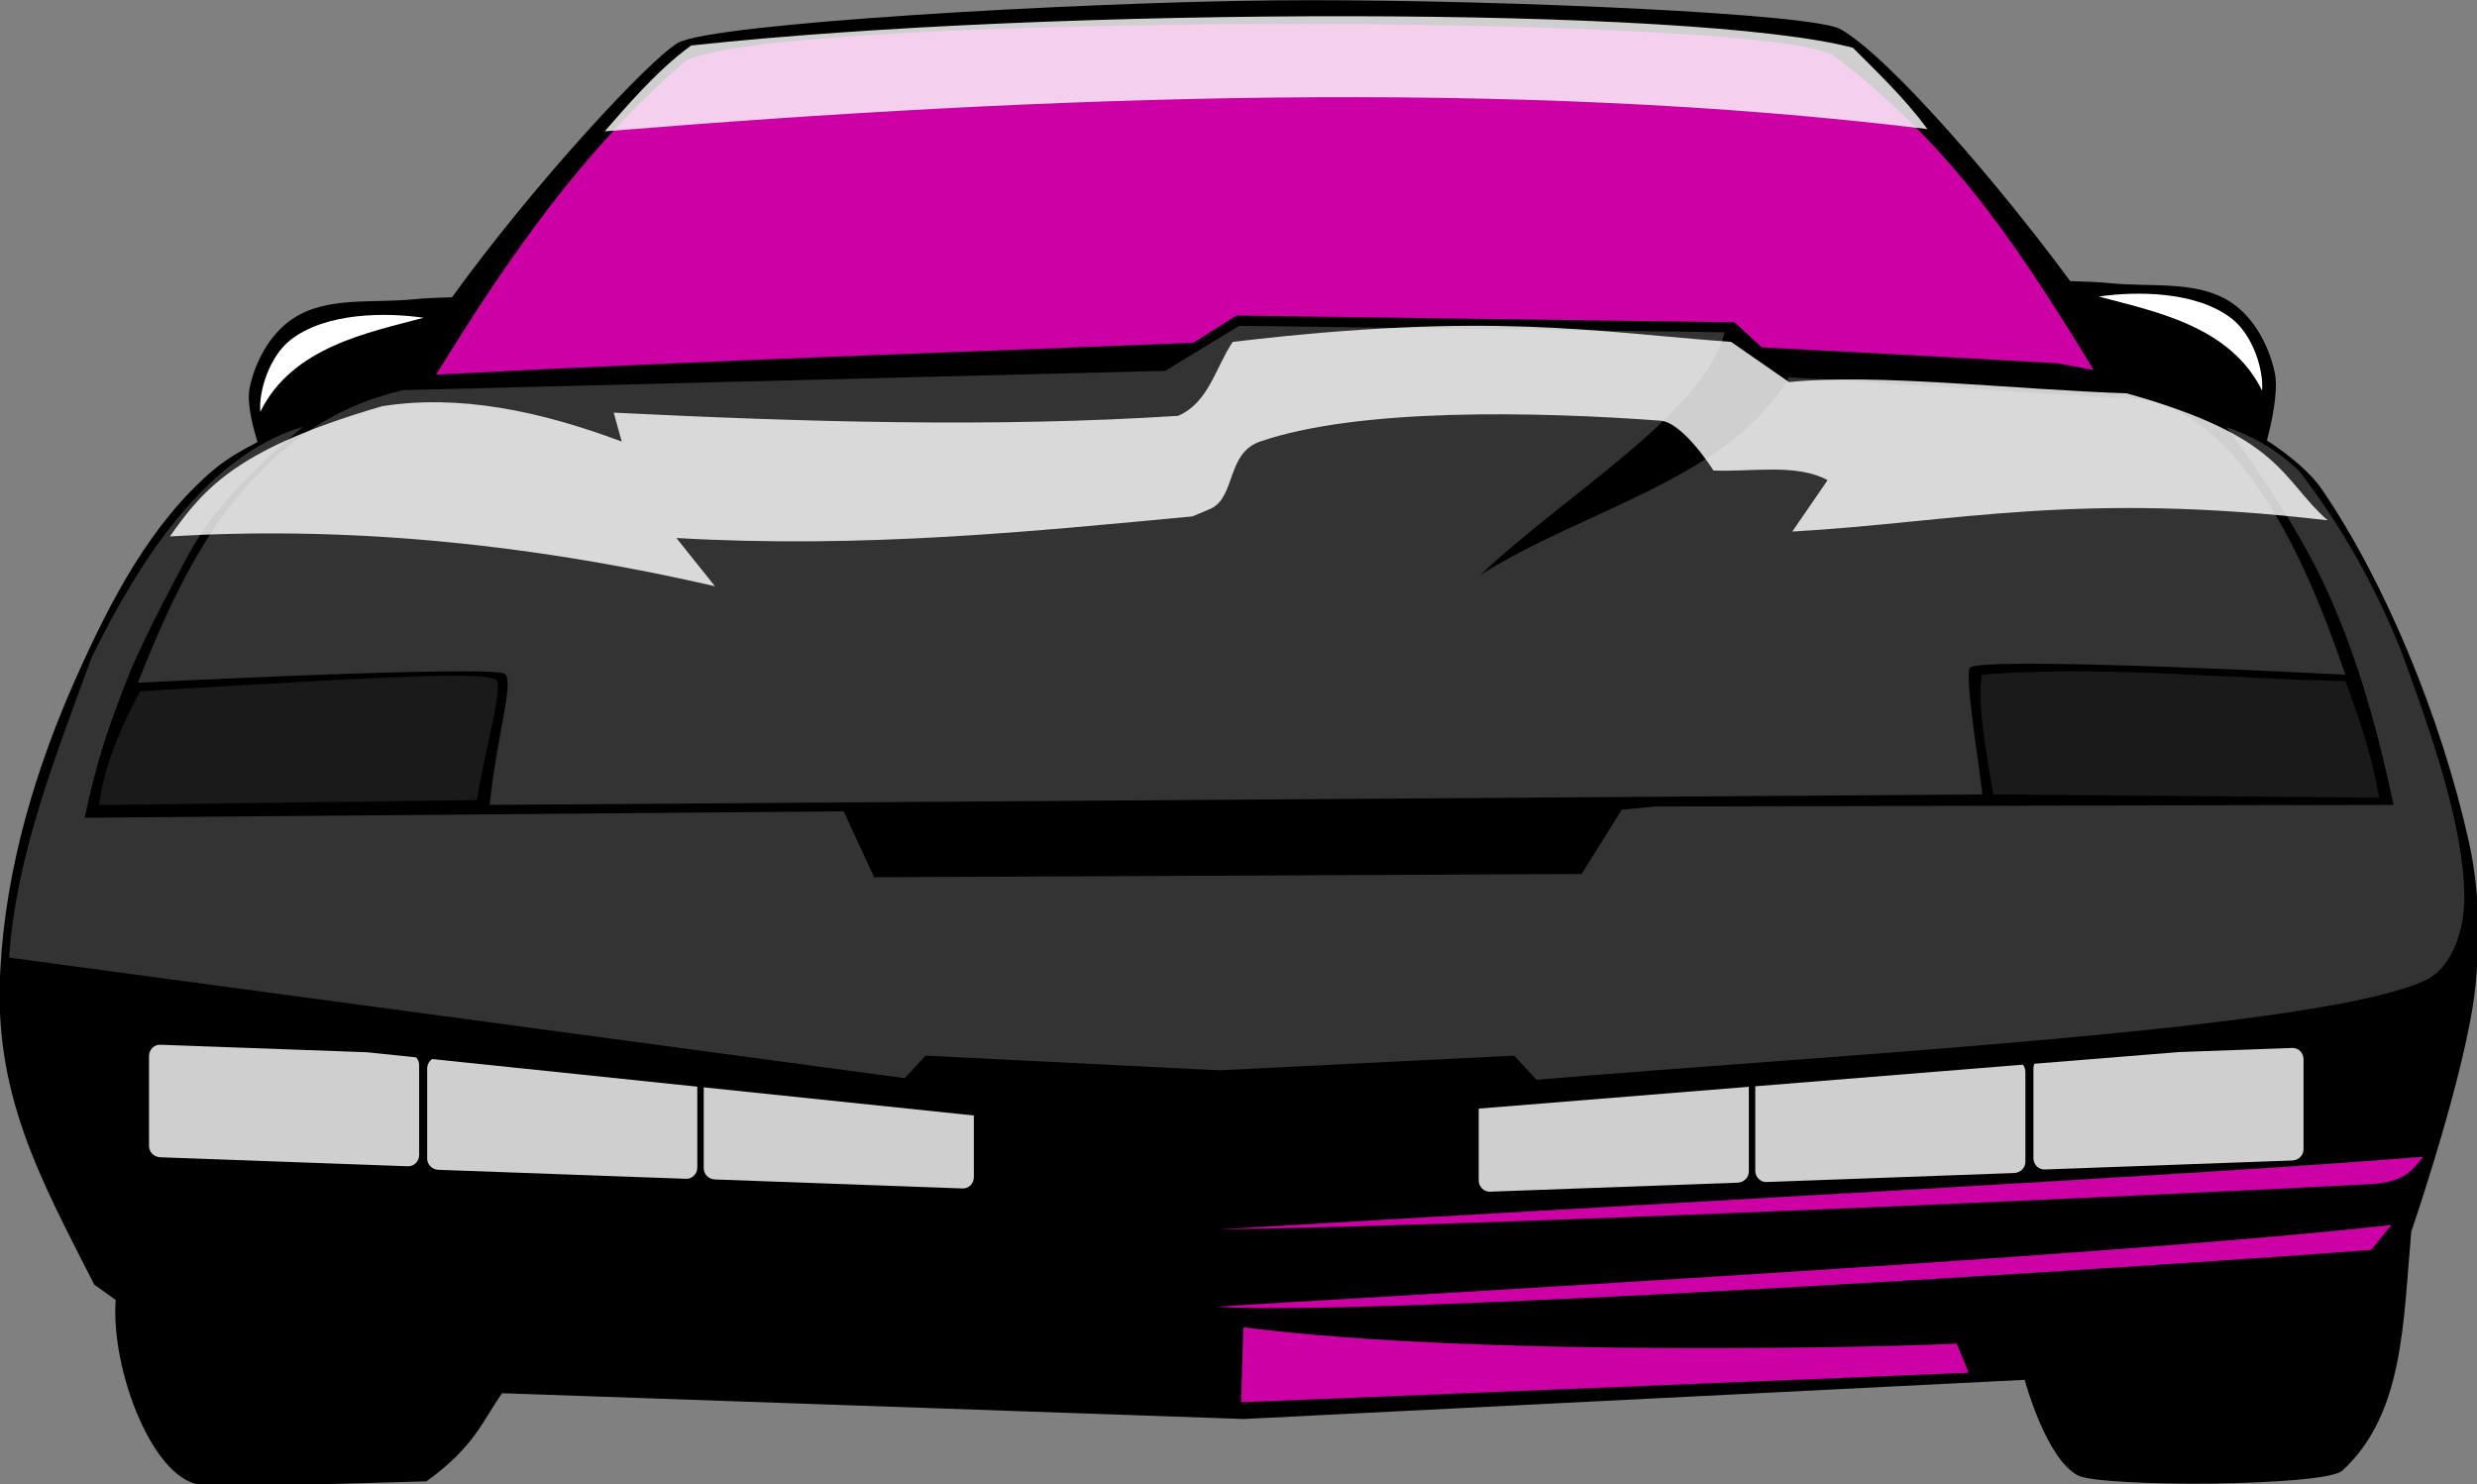 <?xml version="1.0" encoding="UTF-8" standalone="no"?>
<!-- Created with Inkscape (http://www.inkscape.org/) -->

<svg
   xmlns:dc="http://purl.org/dc/elements/1.1/"
   xmlns:cc="http://creativecommons.org/ns#"
   xmlns:rdf="http://www.w3.org/1999/02/22-rdf-syntax-ns#"
   xmlns:svg="http://www.w3.org/2000/svg"
   xmlns="http://www.w3.org/2000/svg"
   xmlns:sodipodi="http://sodipodi.sourceforge.net/DTD/sodipodi-0.dtd"
   xmlns:inkscape="http://www.inkscape.org/namespaces/inkscape"
   width="50mm"
   height="29.962mm"
   viewBox="0 0 177.165 106.165"
   id="svg2"
   version="1.1"
   inkscape:version="0.92.4 (5da689c313, 2019-01-14)"
   sodipodi:docname="kitt.svg">
  <rect x="0" y="0" width="177.165" height="106.165" fill="#808080" stroke="none"/>
  <defs
     id="defs4" />
  <sodipodi:namedview
     id="base"
     pagecolor="#ffffff"
     bordercolor="#666666"
     borderopacity="1.0"
     inkscape:pageopacity="0.0"
     inkscape:pageshadow="2"
     inkscape:zoom="3.959798"
     inkscape:cx="87.311104"
     inkscape:cy="53.569211"
     inkscape:document-units="px"
     inkscape:current-layer="layer4"
     showgrid="false"
     inkscape:window-width="1366"
     inkscape:window-height="676"
     inkscape:window-x="0"
     inkscape:window-y="27"
     inkscape:window-maximized="1" />
  <g
     inkscape:groupmode="layer"
     id="layer2"
     inkscape:label="SilkS"
     transform="translate(-43.461,-876.012)"
     style="display:inline">
    <path
       transform="matrix(0.161,0,0,0.161,84.25,857.309)"
       id="path4425"
       d="m 329.16,116.25 c -5.748,0 -11.273,0.027 -16.523,0.08 -88.457,0.895 -249.187,10.14 -264.715,18.848 -12.15,6.814 -63.089,61.402 -100.461,113.055 -5.139,0.155 -12.427,0.434 -17.104,0.916 -17.989,1.855 -38.515,-1.446 -53.572,8.57 -10.15,6.751 -16.908,19.116 -19.285,31.072 -1.374,6.91 2.074,19.042 3.557,23.783 -7.606,3.891 -14.49,8.061 -19.529,12.336 -28.064,23.804 -45.925,58.459 -60.934,92.059 -18.15,40.632 -31.308,84.736 -33.738,129.172 -3.482,55.665 17.491,93.336 41.666,140.803 l 9.527,6.822 c -2.344,31.072 17.056,81.878 39.172,82.193 34.703,0.495 50.849,-0.314 98.875,-1.617 21.238,-15.239 24.775,-26.62 33.615,-39.156 L 299.207,746.654 646.102,729.248 c 0,0 9.318,34.82 23.594,42.457 9.965,5.331 109.789,5.023 117.541,-2.111 27.458,-25.269 26.97,-65.888 30.615,-106.172 0,0 24.41,-71.016 28.389,-108.037 2.328,-21.658 1.935,-44.025 -2.799,-65.287 -12.288,-55.191 -37.409,-115.771 -65.318,-156.545 -5.017,-7.33 -13.944,-14.898 -24.396,-21.684 1.644,-6.139 5.347,-21.544 3.465,-30.221 -2.584,-11.913 -9.136,-24.321 -19.285,-31.072 -15.057,-10.016 -35.583,-6.715 -53.572,-8.57 -4.96,-0.511 -12.898,-0.796 -18.012,-0.943 C 635.392,198.964 586.117,141.518 564.324,129.139 551.887,122.074 415.388,116.25 329.16,116.25 Z"
       style="fill:#000000;fill-opacity:1;fill-rule:evenodd;stroke:none;stroke-width:1px;stroke-linecap:butt;stroke-linejoin:miter;stroke-opacity:1"
       inkscape:connector-curvature="0" />
  </g>
  <g
     inkscape:groupmode="layer"
     id="layer3"
     inkscape:label="Mask"
     transform="translate(-43.461,-876.012)"
     style="display:none" />
  <g
     inkscape:label="Layer 1"
     inkscape:groupmode="layer"
     id="layer1"
     transform="translate(-43.461,-876.012)"
     style="display:inline">
    <g
       id="g4393"
       transform="matrix(0.161,0,0,0.161,84.25,857.309)">
      <path
         sodipodi:nodetypes="csccsccccccccac"
         inkscape:connector-curvature="0"
         id="path4293"
         d="m -192.143,419.505 c 0,0 158.762,-8.041 163.153,-3.86 4.125,3.927 -3.666,27.139 -6.811,58.146 l 662.944,-4.643 c 0.924,0 -8.115,-52.018 -5.357,-56.25 3.571,-5.48 166.786,3.036 166.786,3.036 C 777.707,384.499 749.266,303.854 700,293.791 l -158.571,-10 c -26.387,45.099 -91.249,58.718 -137.143,87.857 37.922,-35.952 99.352,-71.905 108.571,-107.857 l -215.714,-2.857 -32.857,20 -338.571,8.571 c -26.634,6.308 -45.186,18.337 -62.143,35 -26.184,25.731 -41.146,58.651 -55.714,95 z"
         style="fill:#333333;fill-opacity:1;fill-rule:evenodd;stroke:none;stroke-width:1px;stroke-linecap:butt;stroke-linejoin:miter;stroke-opacity:1" />
      <path
         sodipodi:nodetypes="ccccc"
         inkscape:connector-curvature="0"
         id="path4295"
         d="m 627.143,415.934 c 53.81,-4.224 107.619,1.833 161.429,2.857 6.084,16.178 11.74,32.784 15,51.786 l -171.429,-1.429 c -3.255,-19.856 -7.242,-40.687 -5,-53.214 z"
         style="fill:#1a1a1a;fill-opacity:1;fill-rule:evenodd;stroke:none;stroke-width:1px;stroke-linecap:butt;stroke-linejoin:miter;stroke-opacity:1" />
      <path
         sodipodi:nodetypes="ccccc"
         inkscape:connector-curvature="0"
         id="path4297"
         d="m -191.071,423.307 c 137.081,-8.425 156.952,-8.161 158.701,-4.325 1.468,7.533 -6.237,33.124 -9.059,52.666 l -167.861,2.186 c 2.026,-17.023 9.525,-34.456 18.218,-50.527 z"
         style="fill:#1a1a1a;fill-opacity:1;fill-rule:evenodd;stroke:none;stroke-width:1px;stroke-linecap:butt;stroke-linejoin:miter;stroke-opacity:1" />
      <path
         sodipodi:nodetypes="ccccccccssc"
         inkscape:connector-curvature="0"
         id="path4318"
         d="m -59.599,282.626 c 132.33,-6.841 227.012,-9.718 336.381,-14.142 l 19.193,-12.122 110.1,1.508 111.124,1.522 12.122,11.112 c 45.734,2.357 89.626,4.714 131.32,7.071 l 16.162,3.03 C 637.779,216.301 609.54,177.792 561.645,141.205 535.683,121.372 75.691,121.751 50.003,144.235 5.327,183.338 -27.045,229.702 -59.599,282.626 Z"
         style="fill:#cc00a5;fill-opacity:1;fill-rule:evenodd;stroke:none;stroke-width:1px;stroke-linecap:butt;stroke-linejoin:miter;stroke-opacity:1" />
      <path
         sodipodi:nodetypes="ccccccccsscccacccccccacc"
         inkscape:connector-curvature="0"
         id="path4320"
         d="m -118.651,305.724 c -42.77,12.739 -72.925,59.362 -94.206,103.066 -15.84,43.758 -33.412,87.268 -36.429,132.857 l 397.857,53.571 9.286,-10 130.209,6.508 131.219,-6.508 10,10.714 c 137.339,-11.57 349.054,-22.52 395,-44.286 12.128,-5.745 17.143,-23.008 17.143,-36.429 -6.4e-4,-31.352 -14.482,-72.857 -27.857,-109.286 -12.252,-30.887 -27.751,-57.443 -45.714,-80.714 -11.851,-10.976 -22.179,-15.861 -32.143,-19.286 16.324,22.388 33.173,47.124 45,73.214 13.634,30.077 22.554,62.72 29.286,94.643 l -327.857,0.714 -15,1.429 -17.857,28.571 L 135,505.934 l -13.571,-29.286 -337.143,2.857 c 5.066,-24.834 11.409,-42.841 19.582,-63.391 6.89,-17.324 24.704,-50.181 24.704,-50.181 11.849,-23.304 31.173,-42.012 52.778,-60.209 z"
         style="fill:#333333;fill-opacity:1;fill-rule:evenodd;stroke:none;stroke-width:1px;stroke-linecap:butt;stroke-linejoin:miter;stroke-opacity:1" />
      <path
         sodipodi:nodetypes="cccccssccccccccccccc"
         inkscape:connector-curvature="0"
         id="path4328"
         d="m -177.857,354.505 c 73.472,-4.388 153.441,1.782 242.143,22.143 L 47.143,355.219 c 83.688,4.794 158.81,-3.022 229.235,-9.596 l 8.204,-3.449 c 11.082,-5.347 6.931,-24.688 21.847,-29.812 43.889,-15.076 122.494,-13.353 177.857,-9.286 10.144,0.745 23.571,22.143 23.571,22.143 17.27,0.699 36.848,-3.22 50.714,4.286 l -15.714,22.857 c 73.538,-4.279 126.264,-18.018 237.857,-5 -21.094,-18.668 -19.68,-36.97 -89.286,-56.429 -50.015,-1.674 -111.296,-8.981 -150,-5 l -25.714,-17.857 c -60.654,-4.385 -106.768,-13.617 -221.429,0 -7.713,11.44 -10.721,27.092 -24.286,32.857 -82.421,5.275 -166.408,2.72 -250.714,-1.429 l 3.571,12.857 c -36.311,-13.591 -72.016,-21.113 -106.429,-15.714 -63.34,18.512 -78.596,35.485 -94.286,57.857 z"
         style="fill:#ffffff;fill-opacity:0.812;fill-rule:evenodd;stroke:none;stroke-width:1px;stroke-linecap:butt;stroke-linejoin:miter;stroke-opacity:1" />
      <path
         id="path4378"
         d="m -182.143,580.361 c -2.768,-0.101 -5,2.23 -5,5 v 40 c 0,2.77 2.232,4.899 5,5 l 110,4 c 2.768,0.101 5,-2.23 5,-5 v -40 c 0,-1.333 -0.526,-2.509 -1.371,-3.391 l -21.77,-2.27 z m 120.813,6.357 c -1.35,0.898 -2.242,2.468 -2.242,4.215 v 40 c 0,2.77 2.232,4.899 5,5 l 110,4 c 2.768,0.101 5,-2.23 5,-5 v -35.941 z m 120.615,12.57 v 35.93 c 0,2.77 2.232,4.899 5,5 l 110,4 c 2.768,0.101 5,-2.23 5,-5 v -27.424 z"
         style="fill:#ffffff;fill-opacity:0.812;stroke:none;stroke-width:6;stroke-miterlimit:4;stroke-dasharray:none;stroke-opacity:1"
         inkscape:connector-curvature="0" />
      <path
         id="path4381"
         d="m 765,581.791 -50.408,1.832 -64.172,5.182 C 650.153,589.409 650,590.078 650,590.791 v 40 c 0,2.77 2.232,5.101 5,5 l 110,-4 c 2.768,-0.101 5,-2.23 5,-5 v -40 c 0,-2.77 -2.232,-5.101 -5,-5 z m -119.684,7.426 -118.889,9.598 v 37.547 c 0,2.77 2.232,5.101 5,5 l 110,-4 c 2.768,-0.101 5,-2.23 5,-5 v -40 c 0,-1.186 -0.426,-2.276 -1.111,-3.145 z m -121.744,9.828 -120,9.688 v 31.916 c 0,2.77 2.232,5.101 5,5 l 110,-4 c 2.768,-0.101 5,-2.23 5,-5 z"
         style="fill:#ffffff;fill-opacity:0.812;stroke:none;stroke-width:6;stroke-miterlimit:4;stroke-dasharray:none;stroke-opacity:1"
         inkscape:connector-curvature="0" />
      <path
         sodipodi:nodetypes="ccccc"
         inkscape:connector-curvature="0"
         id="path4389"
         d="m 299.005,705.88 -1.01,33.335 323.249,-13.132 -5.341,-12.977 c -17.105,1.273 -210.82,6.564 -316.898,-7.226 z"
         style="fill:#cc00a5;fill-opacity:1;fill-rule:evenodd;stroke:none;stroke-width:1px;stroke-linecap:butt;stroke-linejoin:miter;stroke-opacity:1" />
      <path
         sodipodi:nodetypes="cccc"
         inkscape:connector-curvature="0"
         id="path4391"
         d="m 287.893,662.443 c 117.947,-1.734 380.819,-13.469 513.157,-20.203 15.406,-1.375 17.718,-7.114 22.223,-12.122 -107.751,8.695 -356.921,21.55 -535.381,32.325 z"
         style="fill:#cc00a5;fill-opacity:1;fill-rule:evenodd;stroke:none;stroke-width:1px;stroke-linecap:butt;stroke-linejoin:miter;stroke-opacity:1" />
      <path
         sodipodi:nodetypes="cccc"
         inkscape:connector-curvature="0"
         id="path4393"
         d="m 286.883,696.789 c 65.704,4.439 401.633,-16.836 513.158,-25.254 l 9.091,-11.112 c -125.111,14.265 -481.607,33.529 -522.249,36.365 z"
         style="fill:#cc00a5;fill-opacity:1;fill-rule:evenodd;stroke:none;stroke-width:1px;stroke-linecap:butt;stroke-linejoin:miter;stroke-opacity:1" />
      <path
         sodipodi:nodetypes="ccac"
         inkscape:connector-curvature="0"
         id="path4430"
         d="m 679.071,247.934 c 24.07,6.5 58.327,12.814 72.5,41.786 0.785,-9.455 -4.234,-24.643 -13.214,-31.786 -15.684,-12.476 -42.619,-12.45 -59.286,-10 z"
         style="fill:#ffffff;fill-rule:evenodd;stroke:none;stroke-width:1px;stroke-linecap:butt;stroke-linejoin:miter;stroke-opacity:1" />
      <path
         style="fill:#ffffff;fill-rule:evenodd;stroke:none;stroke-width:1px;stroke-linecap:butt;stroke-linejoin:miter;stroke-opacity:1"
         d="m -65.206,257.362 c -24.07,6.5 -58.327,12.814 -72.5,41.786 -0.785,-9.455 4.234,-24.643 13.214,-31.786 15.684,-12.476 42.619,-12.45 59.286,-10 z"
         id="path4432"
         inkscape:connector-curvature="0"
         sodipodi:nodetypes="ccac" />
    </g>
    <flowRoot
       xml:space="preserve"
       id="flowRoot4410"
       style="font-style:normal;font-weight:normal;line-height:0.01%;font-family:sans-serif;letter-spacing:0px;word-spacing:0px;fill:#000000;fill-opacity:1;stroke:none;stroke-width:1px;stroke-linecap:butt;stroke-linejoin:miter;stroke-opacity:1"
       transform="translate(0,680.315)"><flowRegion
         id="flowRegion4412"><rect
           id="rect4414"
           width="222.857"
           height="103.571"
           x="13.571"
           y="19.19" /></flowRegion><flowPara
         id="flowPara4416"
         style="font-size:40px;line-height:10">KITT</flowPara></flowRoot>    <path
       transform="matrix(0.161,0,0,0.161,84.25,857.309)"
       sodipodi:nodetypes="ccccc"
       inkscape:connector-curvature="0"
       id="path4410"
       d="M 53.711,136.378 C 37.92,147.818 23.789,164.914 15.254,174.54 211.522,158.503 417.274,150.868 602.909,173.529 593.031,159.877 578.529,146.19 569.798,137.388 499.504,118.844 215.452,118.896 53.711,136.378 Z"
       style="fill:#ffffff;fill-opacity:0.812;fill-rule:evenodd;stroke:none;stroke-width:1px;stroke-linecap:butt;stroke-linejoin:miter;stroke-opacity:1" />
  </g>
  <g
     inkscape:groupmode="layer"
     id="layer4"
     inkscape:label="CU"
     style="display:none">
    <path
       transform="matrix(0.161,0,0,0.161,40.79,-18.704)"
       style="fill:#ff0000;fill-opacity:1;fill-rule:evenodd;stroke:none;stroke-width:1px;stroke-linecap:butt;stroke-linejoin:miter;stroke-opacity:1"
       d="m -118.651,305.724 c -42.77,12.739 -72.925,59.362 -94.206,103.066 -15.84,43.758 -33.412,87.268 -36.429,132.857 l 397.857,53.571 9.286,-10 130.209,6.508 131.219,-6.508 10,10.714 c 137.339,-11.57 349.054,-22.52 395,-44.286 12.128,-5.745 17.143,-23.008 17.143,-36.429 -6.4e-4,-31.352 -14.482,-72.857 -27.857,-109.286 -12.252,-30.887 -27.751,-57.443 -45.714,-80.714 -11.851,-10.976 -22.179,-15.861 -32.143,-19.286 16.324,22.388 33.173,47.124 45,73.214 13.634,30.077 22.554,62.72 29.286,94.643 l -327.857,0.714 -15,1.429 -17.857,28.571 L 135,505.934 l -13.571,-29.286 -337.143,2.857 c 5.066,-24.834 11.409,-42.841 19.582,-63.391 6.89,-17.324 24.704,-50.181 24.704,-50.181 11.849,-23.304 31.173,-42.012 52.778,-60.209 z"
       id="path72"
       inkscape:connector-curvature="0"
       sodipodi:nodetypes="ccccccccsscccacccccccacc" />
    <path
       transform="matrix(0.161,0,0,0.161,40.79,-18.704)"
       style="display:inline;fill:#ff0000;fill-opacity:1;fill-rule:evenodd;stroke:none;stroke-width:1px;stroke-linecap:butt;stroke-linejoin:miter;stroke-opacity:1"
       d="m -192.143,419.505 c 0,0 158.762,-8.041 163.153,-3.86 4.125,3.927 -3.666,27.139 -6.811,58.146 l 662.944,-4.643 c 0.924,0 -8.115,-52.018 -5.357,-56.25 3.571,-5.48 166.786,3.036 166.786,3.036 C 777.707,384.499 749.266,303.854 700,293.791 l -158.571,-10 c -26.387,45.099 -91.249,58.718 -137.143,87.857 37.922,-35.952 99.352,-71.905 108.571,-107.857 l -215.714,-2.857 -32.857,20 -338.571,8.571 c -26.634,6.308 -45.186,18.337 -62.143,35 -26.184,25.731 -41.146,58.651 -55.714,95 z"
       id="path77"
       inkscape:connector-curvature="0"
       sodipodi:nodetypes="csccsccccccccac" />
  </g>
</svg>
